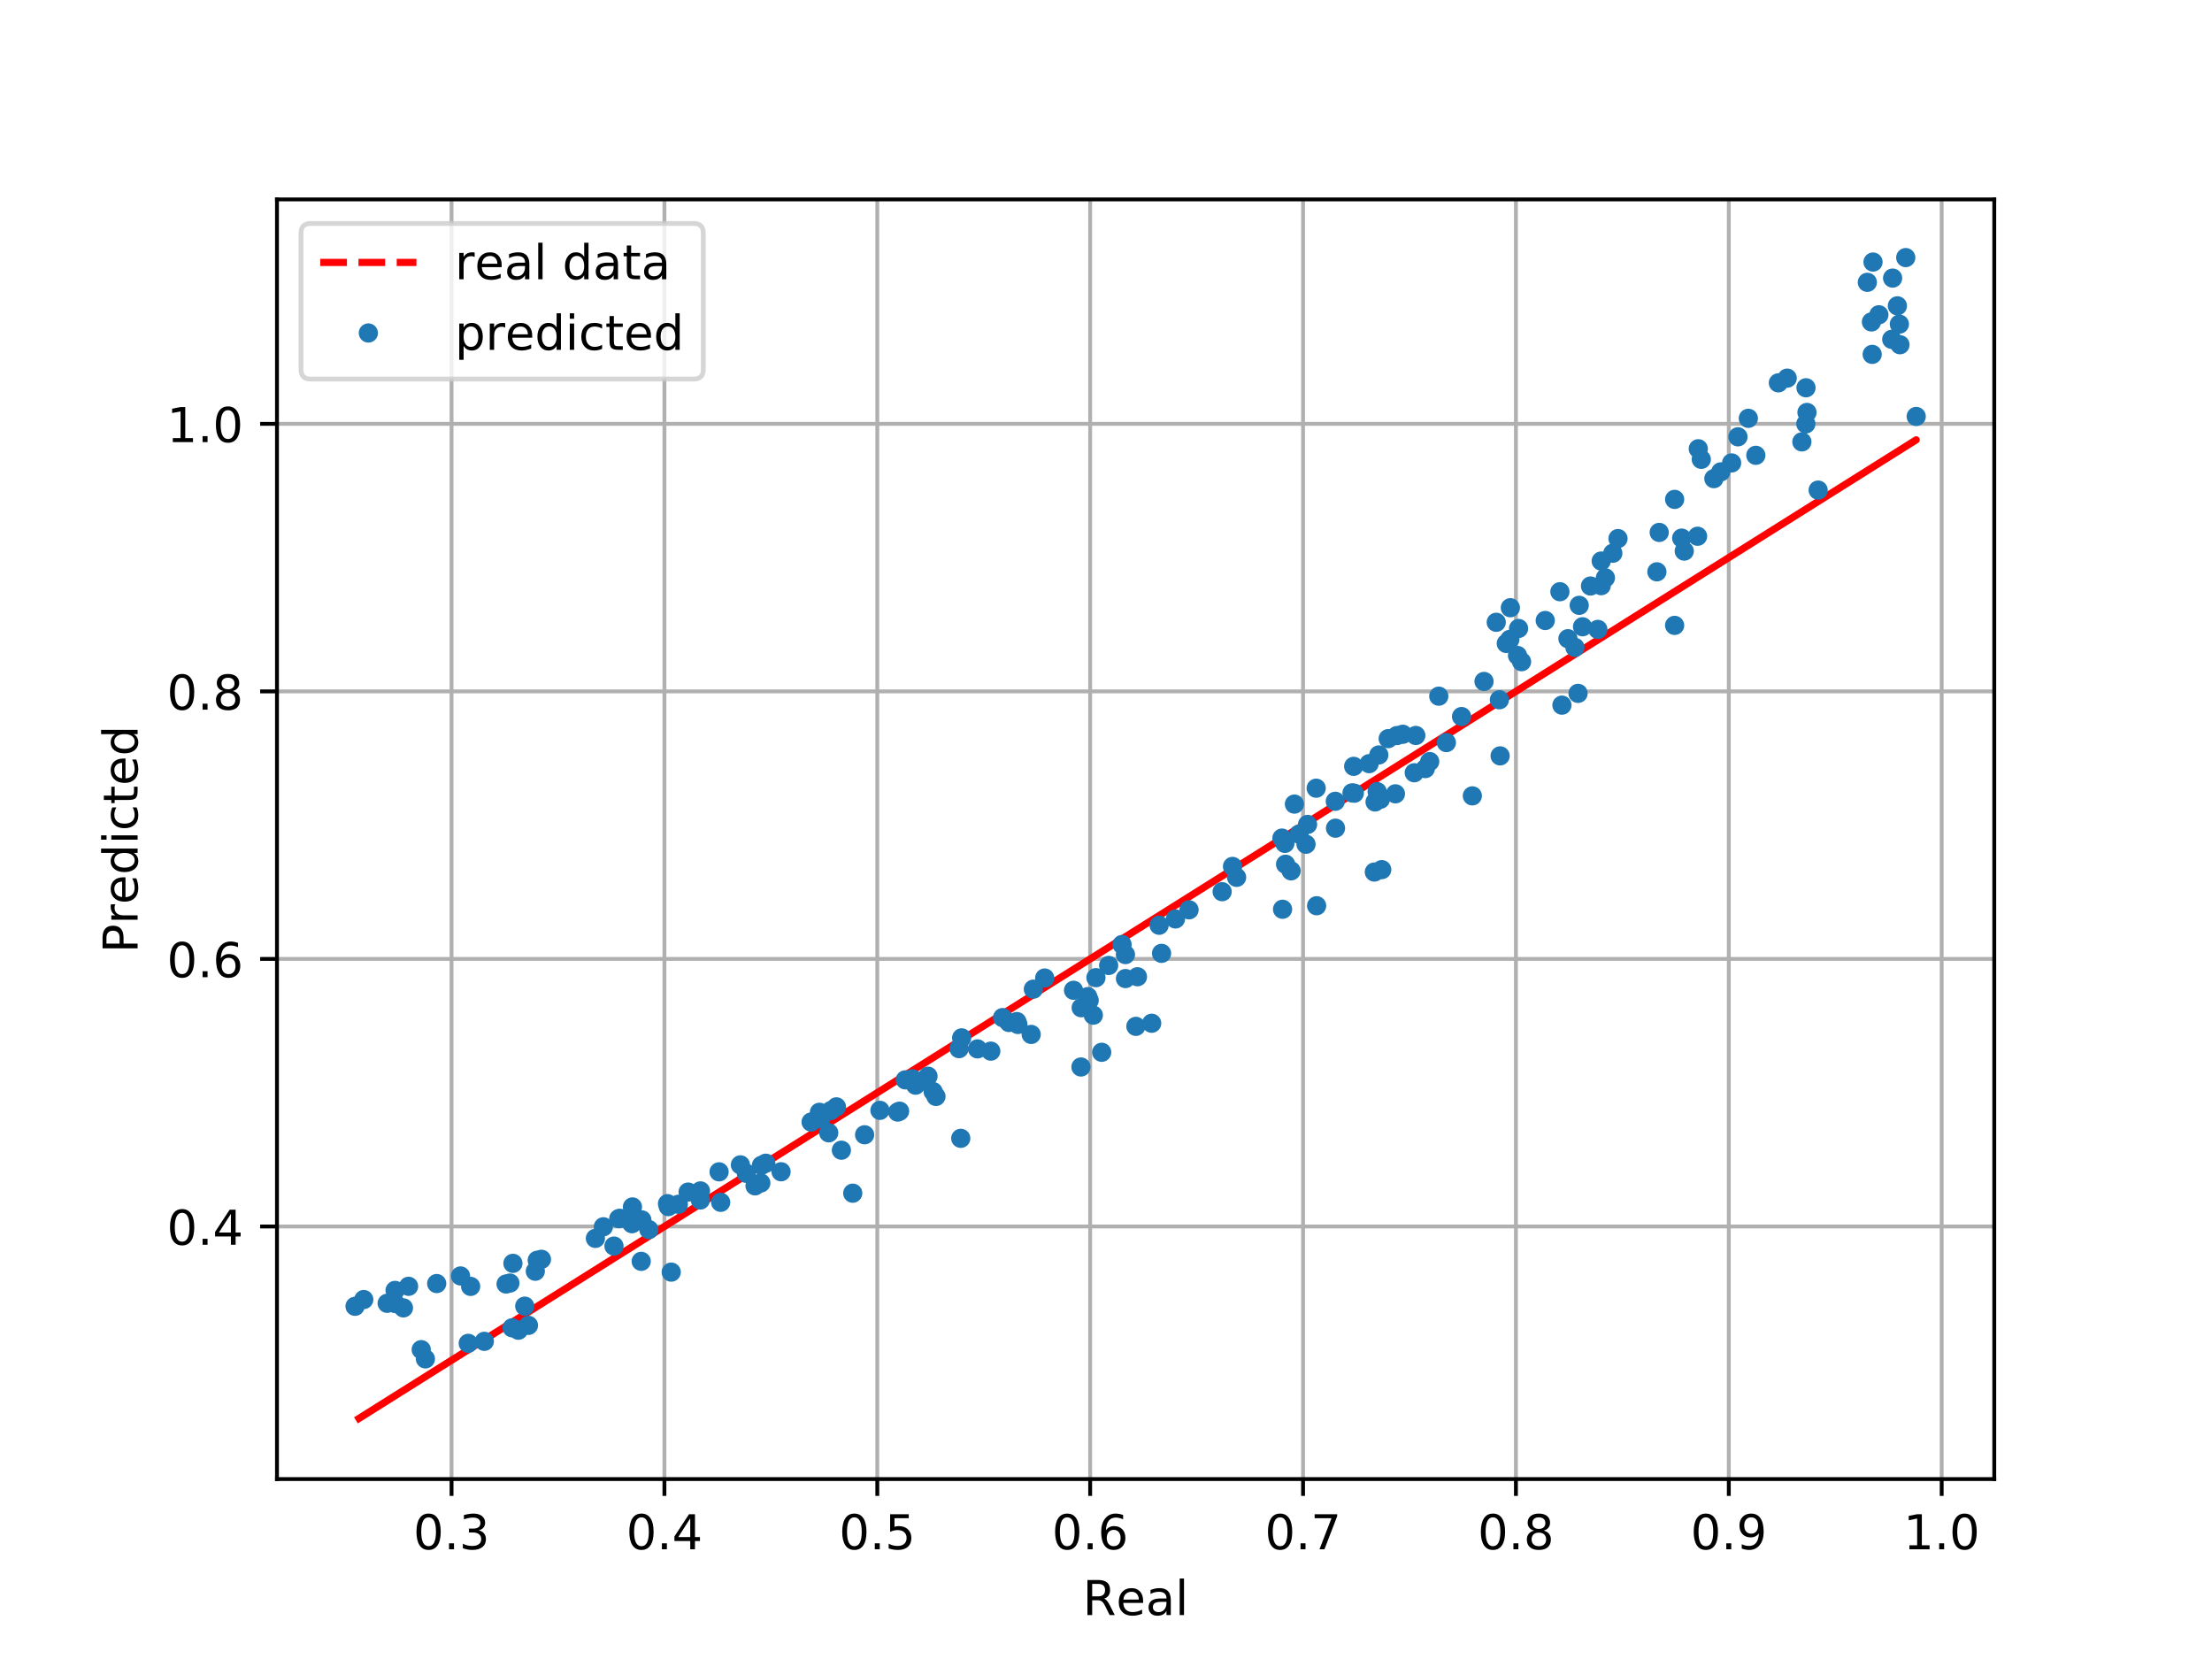 <?xml version="1.0" encoding="utf-8" standalone="no"?>
<!DOCTYPE svg PUBLIC "-//W3C//DTD SVG 1.1//EN"
  "http://www.w3.org/Graphics/SVG/1.1/DTD/svg11.dtd">
<!-- Created with matplotlib (http://matplotlib.org/) -->
<svg height="345pt" version="1.1" viewBox="0 0 460 345" width="460pt" xmlns="http://www.w3.org/2000/svg" xmlns:xlink="http://www.w3.org/1999/xlink">
 <defs>
  <style type="text/css">
*{stroke-linecap:butt;stroke-linejoin:round;}
  </style>
 </defs>
 <g id="figure_1">
  <g id="patch_1">
   <path d="M 0 345.6 
L 460.8 345.6 
L 460.8 0 
L 0 0 
z
" style="fill:#ffffff;"/>
  </g>
  <g id="axes_1">
   <g id="patch_2">
    <path d="M 57.6 307.584 
L 414.72 307.584 
L 414.72 41.472 
L 57.6 41.472 
z
" style="fill:#ffffff;"/>
   </g>
   <g id="matplotlib.axis_1">
    <g id="xtick_1">
     <g id="line2d_1">
      <path clip-path="url(#p4bfbcaae7c)" d="M 93.903 307.584 
L 93.903 41.472 
" style="fill:none;stroke:#b0b0b0;stroke-linecap:square;stroke-width:0.8;"/>
     </g>
     <g id="line2d_2">
      <defs>
       <path d="M 0 0 
L 0 3.5 
" id="m10db5bdd2f" style="stroke:#000000;stroke-width:0.8;"/>
      </defs>
      <g>
       <use style="stroke:#000000;stroke-width:0.8;" x="93.903" xlink:href="#m10db5bdd2f" y="307.584"/>
      </g>
     </g>
     <g id="text_1">
      <!-- 0.3 -->
      <defs>
       <path d="M 31.781 66.406 
Q 24.172 66.406 20.328 58.906 
Q 16.5 51.422 16.5 36.375 
Q 16.5 21.391 20.328 13.891 
Q 24.172 6.391 31.781 6.391 
Q 39.453 6.391 43.281 13.891 
Q 47.125 21.391 47.125 36.375 
Q 47.125 51.422 43.281 58.906 
Q 39.453 66.406 31.781 66.406 
z
M 31.781 74.219 
Q 44.047 74.219 50.516 64.516 
Q 56.984 54.828 56.984 36.375 
Q 56.984 17.969 50.516 8.266 
Q 44.047 -1.422 31.781 -1.422 
Q 19.531 -1.422 13.062 8.266 
Q 6.594 17.969 6.594 36.375 
Q 6.594 54.828 13.062 64.516 
Q 19.531 74.219 31.781 74.219 
z
" id="DejaVuSans-30"/>
       <path d="M 10.688 12.406 
L 21 12.406 
L 21 0 
L 10.688 0 
z
" id="DejaVuSans-2e"/>
       <path d="M 40.578 39.312 
Q 47.656 37.797 51.625 33 
Q 55.609 28.219 55.609 21.188 
Q 55.609 10.406 48.188 4.484 
Q 40.766 -1.422 27.094 -1.422 
Q 22.516 -1.422 17.656 -0.516 
Q 12.797 0.391 7.625 2.203 
L 7.625 11.719 
Q 11.719 9.328 16.594 8.109 
Q 21.484 6.891 26.812 6.891 
Q 36.078 6.891 40.938 10.547 
Q 45.797 14.203 45.797 21.188 
Q 45.797 27.641 41.281 31.266 
Q 36.766 34.906 28.719 34.906 
L 20.219 34.906 
L 20.219 43.016 
L 29.109 43.016 
Q 36.375 43.016 40.234 45.922 
Q 44.094 48.828 44.094 54.297 
Q 44.094 59.906 40.109 62.906 
Q 36.141 65.922 28.719 65.922 
Q 24.656 65.922 20.016 65.031 
Q 15.375 64.156 9.812 62.312 
L 9.812 71.094 
Q 15.438 72.656 20.344 73.438 
Q 25.25 74.219 29.594 74.219 
Q 40.828 74.219 47.359 69.109 
Q 53.906 64.016 53.906 55.328 
Q 53.906 49.266 50.438 45.094 
Q 46.969 40.922 40.578 39.312 
z
" id="DejaVuSans-33"/>
      </defs>
      <g transform="translate(85.951 322.182)scale(0.1 -0.1)">
       <use xlink:href="#DejaVuSans-30"/>
       <use x="63.623" xlink:href="#DejaVuSans-2e"/>
       <use x="95.41" xlink:href="#DejaVuSans-33"/>
      </g>
     </g>
    </g>
    <g id="xtick_2">
     <g id="line2d_3">
      <path clip-path="url(#p4bfbcaae7c)" d="M 138.172 307.584 
L 138.172 41.472 
" style="fill:none;stroke:#b0b0b0;stroke-linecap:square;stroke-width:0.8;"/>
     </g>
     <g id="line2d_4">
      <g>
       <use style="stroke:#000000;stroke-width:0.8;" x="138.172" xlink:href="#m10db5bdd2f" y="307.584"/>
      </g>
     </g>
     <g id="text_2">
      <!-- 0.4 -->
      <defs>
       <path d="M 37.797 64.312 
L 12.891 25.391 
L 37.797 25.391 
z
M 35.203 72.906 
L 47.609 72.906 
L 47.609 25.391 
L 58.016 25.391 
L 58.016 17.188 
L 47.609 17.188 
L 47.609 0 
L 37.797 0 
L 37.797 17.188 
L 4.891 17.188 
L 4.891 26.703 
z
" id="DejaVuSans-34"/>
      </defs>
      <g transform="translate(130.22 322.182)scale(0.1 -0.1)">
       <use xlink:href="#DejaVuSans-30"/>
       <use x="63.623" xlink:href="#DejaVuSans-2e"/>
       <use x="95.41" xlink:href="#DejaVuSans-34"/>
      </g>
     </g>
    </g>
    <g id="xtick_3">
     <g id="line2d_5">
      <path clip-path="url(#p4bfbcaae7c)" d="M 182.441 307.584 
L 182.441 41.472 
" style="fill:none;stroke:#b0b0b0;stroke-linecap:square;stroke-width:0.8;"/>
     </g>
     <g id="line2d_6">
      <g>
       <use style="stroke:#000000;stroke-width:0.8;" x="182.441" xlink:href="#m10db5bdd2f" y="307.584"/>
      </g>
     </g>
     <g id="text_3">
      <!-- 0.5 -->
      <defs>
       <path d="M 10.797 72.906 
L 49.516 72.906 
L 49.516 64.594 
L 19.828 64.594 
L 19.828 46.734 
Q 21.969 47.469 24.109 47.828 
Q 26.266 48.188 28.422 48.188 
Q 40.625 48.188 47.75 41.5 
Q 54.891 34.812 54.891 23.391 
Q 54.891 11.625 47.562 5.094 
Q 40.234 -1.422 26.906 -1.422 
Q 22.312 -1.422 17.547 -0.641 
Q 12.797 0.141 7.719 1.703 
L 7.719 11.625 
Q 12.109 9.234 16.797 8.062 
Q 21.484 6.891 26.703 6.891 
Q 35.156 6.891 40.078 11.328 
Q 45.016 15.766 45.016 23.391 
Q 45.016 31 40.078 35.438 
Q 35.156 39.891 26.703 39.891 
Q 22.75 39.891 18.812 39.016 
Q 14.891 38.141 10.797 36.281 
z
" id="DejaVuSans-35"/>
      </defs>
      <g transform="translate(174.489 322.182)scale(0.1 -0.1)">
       <use xlink:href="#DejaVuSans-30"/>
       <use x="63.623" xlink:href="#DejaVuSans-2e"/>
       <use x="95.41" xlink:href="#DejaVuSans-35"/>
      </g>
     </g>
    </g>
    <g id="xtick_4">
     <g id="line2d_7">
      <path clip-path="url(#p4bfbcaae7c)" d="M 226.709 307.584 
L 226.709 41.472 
" style="fill:none;stroke:#b0b0b0;stroke-linecap:square;stroke-width:0.8;"/>
     </g>
     <g id="line2d_8">
      <g>
       <use style="stroke:#000000;stroke-width:0.8;" x="226.709" xlink:href="#m10db5bdd2f" y="307.584"/>
      </g>
     </g>
     <g id="text_4">
      <!-- 0.6 -->
      <defs>
       <path d="M 33.016 40.375 
Q 26.375 40.375 22.484 35.828 
Q 18.609 31.297 18.609 23.391 
Q 18.609 15.531 22.484 10.953 
Q 26.375 6.391 33.016 6.391 
Q 39.656 6.391 43.531 10.953 
Q 47.406 15.531 47.406 23.391 
Q 47.406 31.297 43.531 35.828 
Q 39.656 40.375 33.016 40.375 
z
M 52.594 71.297 
L 52.594 62.312 
Q 48.875 64.062 45.094 64.984 
Q 41.312 65.922 37.594 65.922 
Q 27.828 65.922 22.672 59.328 
Q 17.531 52.734 16.797 39.406 
Q 19.672 43.656 24.016 45.922 
Q 28.375 48.188 33.594 48.188 
Q 44.578 48.188 50.953 41.516 
Q 57.328 34.859 57.328 23.391 
Q 57.328 12.156 50.688 5.359 
Q 44.047 -1.422 33.016 -1.422 
Q 20.359 -1.422 13.672 8.266 
Q 6.984 17.969 6.984 36.375 
Q 6.984 53.656 15.188 63.938 
Q 23.391 74.219 37.203 74.219 
Q 40.922 74.219 44.703 73.484 
Q 48.484 72.75 52.594 71.297 
z
" id="DejaVuSans-36"/>
      </defs>
      <g transform="translate(218.758 322.182)scale(0.1 -0.1)">
       <use xlink:href="#DejaVuSans-30"/>
       <use x="63.623" xlink:href="#DejaVuSans-2e"/>
       <use x="95.41" xlink:href="#DejaVuSans-36"/>
      </g>
     </g>
    </g>
    <g id="xtick_5">
     <g id="line2d_9">
      <path clip-path="url(#p4bfbcaae7c)" d="M 270.978 307.584 
L 270.978 41.472 
" style="fill:none;stroke:#b0b0b0;stroke-linecap:square;stroke-width:0.8;"/>
     </g>
     <g id="line2d_10">
      <g>
       <use style="stroke:#000000;stroke-width:0.8;" x="270.978" xlink:href="#m10db5bdd2f" y="307.584"/>
      </g>
     </g>
     <g id="text_5">
      <!-- 0.7 -->
      <defs>
       <path d="M 8.203 72.906 
L 55.078 72.906 
L 55.078 68.703 
L 28.609 0 
L 18.312 0 
L 43.219 64.594 
L 8.203 64.594 
z
" id="DejaVuSans-37"/>
      </defs>
      <g transform="translate(263.027 322.182)scale(0.1 -0.1)">
       <use xlink:href="#DejaVuSans-30"/>
       <use x="63.623" xlink:href="#DejaVuSans-2e"/>
       <use x="95.41" xlink:href="#DejaVuSans-37"/>
      </g>
     </g>
    </g>
    <g id="xtick_6">
     <g id="line2d_11">
      <path clip-path="url(#p4bfbcaae7c)" d="M 315.247 307.584 
L 315.247 41.472 
" style="fill:none;stroke:#b0b0b0;stroke-linecap:square;stroke-width:0.8;"/>
     </g>
     <g id="line2d_12">
      <g>
       <use style="stroke:#000000;stroke-width:0.8;" x="315.247" xlink:href="#m10db5bdd2f" y="307.584"/>
      </g>
     </g>
     <g id="text_6">
      <!-- 0.8 -->
      <defs>
       <path d="M 31.781 34.625 
Q 24.75 34.625 20.719 30.859 
Q 16.703 27.094 16.703 20.516 
Q 16.703 13.922 20.719 10.156 
Q 24.75 6.391 31.781 6.391 
Q 38.812 6.391 42.859 10.172 
Q 46.922 13.969 46.922 20.516 
Q 46.922 27.094 42.891 30.859 
Q 38.875 34.625 31.781 34.625 
z
M 21.922 38.812 
Q 15.578 40.375 12.031 44.719 
Q 8.5 49.078 8.5 55.328 
Q 8.5 64.062 14.719 69.141 
Q 20.953 74.219 31.781 74.219 
Q 42.672 74.219 48.875 69.141 
Q 55.078 64.062 55.078 55.328 
Q 55.078 49.078 51.531 44.719 
Q 48 40.375 41.703 38.812 
Q 48.828 37.156 52.797 32.312 
Q 56.781 27.484 56.781 20.516 
Q 56.781 9.906 50.312 4.234 
Q 43.844 -1.422 31.781 -1.422 
Q 19.734 -1.422 13.25 4.234 
Q 6.781 9.906 6.781 20.516 
Q 6.781 27.484 10.781 32.312 
Q 14.797 37.156 21.922 38.812 
z
M 18.312 54.391 
Q 18.312 48.734 21.844 45.562 
Q 25.391 42.391 31.781 42.391 
Q 38.141 42.391 41.719 45.562 
Q 45.312 48.734 45.312 54.391 
Q 45.312 60.062 41.719 63.234 
Q 38.141 66.406 31.781 66.406 
Q 25.391 66.406 21.844 63.234 
Q 18.312 60.062 18.312 54.391 
z
" id="DejaVuSans-38"/>
      </defs>
      <g transform="translate(307.296 322.182)scale(0.1 -0.1)">
       <use xlink:href="#DejaVuSans-30"/>
       <use x="63.623" xlink:href="#DejaVuSans-2e"/>
       <use x="95.41" xlink:href="#DejaVuSans-38"/>
      </g>
     </g>
    </g>
    <g id="xtick_7">
     <g id="line2d_13">
      <path clip-path="url(#p4bfbcaae7c)" d="M 359.516 307.584 
L 359.516 41.472 
" style="fill:none;stroke:#b0b0b0;stroke-linecap:square;stroke-width:0.8;"/>
     </g>
     <g id="line2d_14">
      <g>
       <use style="stroke:#000000;stroke-width:0.8;" x="359.516" xlink:href="#m10db5bdd2f" y="307.584"/>
      </g>
     </g>
     <g id="text_7">
      <!-- 0.9 -->
      <defs>
       <path d="M 10.984 1.516 
L 10.984 10.5 
Q 14.703 8.734 18.5 7.812 
Q 22.312 6.891 25.984 6.891 
Q 35.75 6.891 40.891 13.453 
Q 46.047 20.016 46.781 33.406 
Q 43.953 29.203 39.594 26.953 
Q 35.25 24.703 29.984 24.703 
Q 19.047 24.703 12.672 31.312 
Q 6.297 37.938 6.297 49.422 
Q 6.297 60.641 12.938 67.422 
Q 19.578 74.219 30.609 74.219 
Q 43.266 74.219 49.922 64.516 
Q 56.594 54.828 56.594 36.375 
Q 56.594 19.141 48.406 8.859 
Q 40.234 -1.422 26.422 -1.422 
Q 22.703 -1.422 18.891 -0.688 
Q 15.094 0.047 10.984 1.516 
z
M 30.609 32.422 
Q 37.25 32.422 41.125 36.953 
Q 45.016 41.5 45.016 49.422 
Q 45.016 57.281 41.125 61.844 
Q 37.25 66.406 30.609 66.406 
Q 23.969 66.406 20.094 61.844 
Q 16.219 57.281 16.219 49.422 
Q 16.219 41.5 20.094 36.953 
Q 23.969 32.422 30.609 32.422 
z
" id="DejaVuSans-39"/>
      </defs>
      <g transform="translate(351.564 322.182)scale(0.1 -0.1)">
       <use xlink:href="#DejaVuSans-30"/>
       <use x="63.623" xlink:href="#DejaVuSans-2e"/>
       <use x="95.41" xlink:href="#DejaVuSans-39"/>
      </g>
     </g>
    </g>
    <g id="xtick_8">
     <g id="line2d_15">
      <path clip-path="url(#p4bfbcaae7c)" d="M 403.785 307.584 
L 403.785 41.472 
" style="fill:none;stroke:#b0b0b0;stroke-linecap:square;stroke-width:0.8;"/>
     </g>
     <g id="line2d_16">
      <g>
       <use style="stroke:#000000;stroke-width:0.8;" x="403.785" xlink:href="#m10db5bdd2f" y="307.584"/>
      </g>
     </g>
     <g id="text_8">
      <!-- 1.0 -->
      <defs>
       <path d="M 12.406 8.297 
L 28.516 8.297 
L 28.516 63.922 
L 10.984 60.406 
L 10.984 69.391 
L 28.422 72.906 
L 38.281 72.906 
L 38.281 8.297 
L 54.391 8.297 
L 54.391 0 
L 12.406 0 
z
" id="DejaVuSans-31"/>
      </defs>
      <g transform="translate(395.833 322.182)scale(0.1 -0.1)">
       <use xlink:href="#DejaVuSans-31"/>
       <use x="63.623" xlink:href="#DejaVuSans-2e"/>
       <use x="95.41" xlink:href="#DejaVuSans-30"/>
      </g>
     </g>
    </g>
    <g id="text_9">
     <!-- Real -->
     <defs>
      <path d="M 44.391 34.188 
Q 47.562 33.109 50.562 29.594 
Q 53.562 26.078 56.594 19.922 
L 66.609 0 
L 56 0 
L 46.688 18.703 
Q 43.062 26.031 39.672 28.422 
Q 36.281 30.812 30.422 30.812 
L 19.672 30.812 
L 19.672 0 
L 9.812 0 
L 9.812 72.906 
L 32.078 72.906 
Q 44.578 72.906 50.734 67.672 
Q 56.891 62.453 56.891 51.906 
Q 56.891 45.016 53.688 40.469 
Q 50.484 35.938 44.391 34.188 
z
M 19.672 64.797 
L 19.672 38.922 
L 32.078 38.922 
Q 39.203 38.922 42.844 42.219 
Q 46.484 45.516 46.484 51.906 
Q 46.484 58.297 42.844 61.547 
Q 39.203 64.797 32.078 64.797 
z
" id="DejaVuSans-52"/>
      <path d="M 56.203 29.594 
L 56.203 25.203 
L 14.891 25.203 
Q 15.484 15.922 20.484 11.062 
Q 25.484 6.203 34.422 6.203 
Q 39.594 6.203 44.453 7.469 
Q 49.312 8.734 54.109 11.281 
L 54.109 2.781 
Q 49.266 0.734 44.188 -0.344 
Q 39.109 -1.422 33.891 -1.422 
Q 20.797 -1.422 13.156 6.188 
Q 5.516 13.812 5.516 26.812 
Q 5.516 40.234 12.766 48.109 
Q 20.016 56 32.328 56 
Q 43.359 56 49.781 48.891 
Q 56.203 41.797 56.203 29.594 
z
M 47.219 32.234 
Q 47.125 39.594 43.094 43.984 
Q 39.062 48.391 32.422 48.391 
Q 24.906 48.391 20.391 44.141 
Q 15.875 39.891 15.188 32.172 
z
" id="DejaVuSans-65"/>
      <path d="M 34.281 27.484 
Q 23.391 27.484 19.188 25 
Q 14.984 22.516 14.984 16.5 
Q 14.984 11.719 18.141 8.906 
Q 21.297 6.109 26.703 6.109 
Q 34.188 6.109 38.703 11.406 
Q 43.219 16.703 43.219 25.484 
L 43.219 27.484 
z
M 52.203 31.203 
L 52.203 0 
L 43.219 0 
L 43.219 8.297 
Q 40.141 3.328 35.547 0.953 
Q 30.953 -1.422 24.312 -1.422 
Q 15.922 -1.422 10.953 3.297 
Q 6 8.016 6 15.922 
Q 6 25.141 12.172 29.828 
Q 18.359 34.516 30.609 34.516 
L 43.219 34.516 
L 43.219 35.406 
Q 43.219 41.609 39.141 45 
Q 35.062 48.391 27.688 48.391 
Q 23 48.391 18.547 47.266 
Q 14.109 46.141 10.016 43.891 
L 10.016 52.203 
Q 14.938 54.109 19.578 55.047 
Q 24.219 56 28.609 56 
Q 40.484 56 46.344 49.844 
Q 52.203 43.703 52.203 31.203 
z
" id="DejaVuSans-61"/>
      <path d="M 9.422 75.984 
L 18.406 75.984 
L 18.406 0 
L 9.422 0 
z
" id="DejaVuSans-6c"/>
     </defs>
     <g transform="translate(225.159 335.861)scale(0.1 -0.1)">
      <use xlink:href="#DejaVuSans-52"/>
      <use x="69.42" xlink:href="#DejaVuSans-65"/>
      <use x="130.943" xlink:href="#DejaVuSans-61"/>
      <use x="192.223" xlink:href="#DejaVuSans-6c"/>
     </g>
    </g>
   </g>
   <g id="matplotlib.axis_2">
    <g id="ytick_1">
     <g id="line2d_17">
      <path clip-path="url(#p4bfbcaae7c)" d="M 57.6 255.056 
L 414.72 255.056 
" style="fill:none;stroke:#b0b0b0;stroke-linecap:square;stroke-width:0.8;"/>
     </g>
     <g id="line2d_18">
      <defs>
       <path d="M 0 0 
L -3.5 0 
" id="m9c9aa1578e" style="stroke:#000000;stroke-width:0.8;"/>
      </defs>
      <g>
       <use style="stroke:#000000;stroke-width:0.8;" x="57.6" xlink:href="#m9c9aa1578e" y="255.056"/>
      </g>
     </g>
     <g id="text_10">
      <!-- 0.4 -->
      <g transform="translate(34.697 258.855)scale(0.1 -0.1)">
       <use xlink:href="#DejaVuSans-30"/>
       <use x="63.623" xlink:href="#DejaVuSans-2e"/>
       <use x="95.41" xlink:href="#DejaVuSans-34"/>
      </g>
     </g>
    </g>
    <g id="ytick_2">
     <g id="line2d_19">
      <path clip-path="url(#p4bfbcaae7c)" d="M 57.6 199.417 
L 414.72 199.417 
" style="fill:none;stroke:#b0b0b0;stroke-linecap:square;stroke-width:0.8;"/>
     </g>
     <g id="line2d_20">
      <g>
       <use style="stroke:#000000;stroke-width:0.8;" x="57.6" xlink:href="#m9c9aa1578e" y="199.417"/>
      </g>
     </g>
     <g id="text_11">
      <!-- 0.6 -->
      <g transform="translate(34.697 203.216)scale(0.1 -0.1)">
       <use xlink:href="#DejaVuSans-30"/>
       <use x="63.623" xlink:href="#DejaVuSans-2e"/>
       <use x="95.41" xlink:href="#DejaVuSans-36"/>
      </g>
     </g>
    </g>
    <g id="ytick_3">
     <g id="line2d_21">
      <path clip-path="url(#p4bfbcaae7c)" d="M 57.6 143.778 
L 414.72 143.778 
" style="fill:none;stroke:#b0b0b0;stroke-linecap:square;stroke-width:0.8;"/>
     </g>
     <g id="line2d_22">
      <g>
       <use style="stroke:#000000;stroke-width:0.8;" x="57.6" xlink:href="#m9c9aa1578e" y="143.778"/>
      </g>
     </g>
     <g id="text_12">
      <!-- 0.8 -->
      <g transform="translate(34.697 147.577)scale(0.1 -0.1)">
       <use xlink:href="#DejaVuSans-30"/>
       <use x="63.623" xlink:href="#DejaVuSans-2e"/>
       <use x="95.41" xlink:href="#DejaVuSans-38"/>
      </g>
     </g>
    </g>
    <g id="ytick_4">
     <g id="line2d_23">
      <path clip-path="url(#p4bfbcaae7c)" d="M 57.6 88.139 
L 414.72 88.139 
" style="fill:none;stroke:#b0b0b0;stroke-linecap:square;stroke-width:0.8;"/>
     </g>
     <g id="line2d_24">
      <g>
       <use style="stroke:#000000;stroke-width:0.8;" x="57.6" xlink:href="#m9c9aa1578e" y="88.139"/>
      </g>
     </g>
     <g id="text_13">
      <!-- 1.0 -->
      <g transform="translate(34.697 91.938)scale(0.1 -0.1)">
       <use xlink:href="#DejaVuSans-31"/>
       <use x="63.623" xlink:href="#DejaVuSans-2e"/>
       <use x="95.41" xlink:href="#DejaVuSans-30"/>
      </g>
     </g>
    </g>
    <g id="text_14">
     <!-- Predicted -->
     <defs>
      <path d="M 19.672 64.797 
L 19.672 37.406 
L 32.078 37.406 
Q 38.969 37.406 42.719 40.969 
Q 46.484 44.531 46.484 51.125 
Q 46.484 57.672 42.719 61.234 
Q 38.969 64.797 32.078 64.797 
z
M 9.812 72.906 
L 32.078 72.906 
Q 44.344 72.906 50.609 67.359 
Q 56.891 61.812 56.891 51.125 
Q 56.891 40.328 50.609 34.812 
Q 44.344 29.297 32.078 29.297 
L 19.672 29.297 
L 19.672 0 
L 9.812 0 
z
" id="DejaVuSans-50"/>
      <path d="M 41.109 46.297 
Q 39.594 47.172 37.812 47.578 
Q 36.031 48 33.891 48 
Q 26.266 48 22.188 43.047 
Q 18.109 38.094 18.109 28.812 
L 18.109 0 
L 9.078 0 
L 9.078 54.688 
L 18.109 54.688 
L 18.109 46.188 
Q 20.953 51.172 25.484 53.578 
Q 30.031 56 36.531 56 
Q 37.453 56 38.578 55.875 
Q 39.703 55.766 41.062 55.516 
z
" id="DejaVuSans-72"/>
      <path d="M 45.406 46.391 
L 45.406 75.984 
L 54.391 75.984 
L 54.391 0 
L 45.406 0 
L 45.406 8.203 
Q 42.578 3.328 38.25 0.953 
Q 33.938 -1.422 27.875 -1.422 
Q 17.969 -1.422 11.734 6.484 
Q 5.516 14.406 5.516 27.297 
Q 5.516 40.188 11.734 48.094 
Q 17.969 56 27.875 56 
Q 33.938 56 38.25 53.625 
Q 42.578 51.266 45.406 46.391 
z
M 14.797 27.297 
Q 14.797 17.391 18.875 11.75 
Q 22.953 6.109 30.078 6.109 
Q 37.203 6.109 41.297 11.75 
Q 45.406 17.391 45.406 27.297 
Q 45.406 37.203 41.297 42.844 
Q 37.203 48.484 30.078 48.484 
Q 22.953 48.484 18.875 42.844 
Q 14.797 37.203 14.797 27.297 
z
" id="DejaVuSans-64"/>
      <path d="M 9.422 54.688 
L 18.406 54.688 
L 18.406 0 
L 9.422 0 
z
M 9.422 75.984 
L 18.406 75.984 
L 18.406 64.594 
L 9.422 64.594 
z
" id="DejaVuSans-69"/>
      <path d="M 48.781 52.594 
L 48.781 44.188 
Q 44.969 46.297 41.141 47.344 
Q 37.312 48.391 33.406 48.391 
Q 24.656 48.391 19.812 42.844 
Q 14.984 37.312 14.984 27.297 
Q 14.984 17.281 19.812 11.734 
Q 24.656 6.203 33.406 6.203 
Q 37.312 6.203 41.141 7.25 
Q 44.969 8.297 48.781 10.406 
L 48.781 2.094 
Q 45.016 0.344 40.984 -0.531 
Q 36.969 -1.422 32.422 -1.422 
Q 20.062 -1.422 12.781 6.344 
Q 5.516 14.109 5.516 27.297 
Q 5.516 40.672 12.859 48.328 
Q 20.219 56 33.016 56 
Q 37.156 56 41.109 55.141 
Q 45.062 54.297 48.781 52.594 
z
" id="DejaVuSans-63"/>
      <path d="M 18.312 70.219 
L 18.312 54.688 
L 36.812 54.688 
L 36.812 47.703 
L 18.312 47.703 
L 18.312 18.016 
Q 18.312 11.328 20.141 9.422 
Q 21.969 7.516 27.594 7.516 
L 36.812 7.516 
L 36.812 0 
L 27.594 0 
Q 17.188 0 13.234 3.875 
Q 9.281 7.766 9.281 18.016 
L 9.281 47.703 
L 2.688 47.703 
L 2.688 54.688 
L 9.281 54.688 
L 9.281 70.219 
z
" id="DejaVuSans-74"/>
     </defs>
     <g transform="translate(28.617 198.196)rotate(-90)scale(0.1 -0.1)">
      <use xlink:href="#DejaVuSans-50"/>
      <use x="60.287" xlink:href="#DejaVuSans-72"/>
      <use x="101.369" xlink:href="#DejaVuSans-65"/>
      <use x="162.893" xlink:href="#DejaVuSans-64"/>
      <use x="226.369" xlink:href="#DejaVuSans-69"/>
      <use x="254.152" xlink:href="#DejaVuSans-63"/>
      <use x="309.133" xlink:href="#DejaVuSans-74"/>
      <use x="348.342" xlink:href="#DejaVuSans-65"/>
      <use x="409.865" xlink:href="#DejaVuSans-64"/>
     </g>
    </g>
   </g>
   <g id="line2d_25">
    <path clip-path="url(#p4bfbcaae7c)" d="M 268.495 173.158 
L 111.321 271.93 
L 111.321 271.93 
L 111.321 271.93 
L 395.11 93.59 
L 224.792 200.622 
L 224.792 200.622 
L 100.718 278.593 
L 100.718 278.593 
L 100.718 278.593 
L 313.239 145.039 
L 131.522 259.235 
L 131.522 259.235 
L 83.897 289.163 
L 83.897 289.163 
L 83.897 289.163 
L 396.314 92.833 
L 111.72 271.679 
L 111.72 271.679 
L 75.647 294.348 
L 75.647 294.348 
L 75.647 294.348 
L 394.576 93.926 
L 360.101 115.591 
L 360.101 115.591 
L 73.833 295.488 
L 344.561 125.356 
L 344.561 125.356 
L 375.57 105.87 
L 375.57 105.87 
L 375.57 105.87 
L 90.814 284.817 
L 145.666 250.347 
L 145.666 250.347 
L 390.726 96.345 
L 365.136 112.427 
L 365.136 112.427 
L 82.157 290.257 
L 316.419 143.041 
L 316.419 143.041 
L 378.096 104.282 
L 332.981 132.634 
L 332.981 132.634 
L 133.345 258.089 
L 326.064 136.98 
L 326.064 136.98 
L 353.024 120.038 
L 353.024 120.038 
L 353.024 120.038 
L 254.152 182.171 
L 254.152 182.171 
L 254.152 182.171 
L 398.487 91.468 
L 369.822 109.482 
L 369.822 109.482 
L 82.209 290.224 
L 271.594 171.21 
L 271.594 171.21 
L 375.772 105.742 
L 349.718 122.116 
L 349.718 122.116 
L 267.347 173.879 
L 267.347 173.879 
" style="fill:none;stroke:#ff0000;stroke-dasharray:5.55,2.4;stroke-dashoffset:0;stroke-width:1.5;"/>
   </g>
   <g id="line2d_26">
    <defs>
     <path d="M 0 1.5 
C 0.398 1.5 0.779 1.342 1.061 1.061 
C 1.342 0.779 1.5 0.398 1.5 0 
C 1.5 -0.398 1.342 -0.779 1.061 -1.061 
C 0.779 -1.342 0.398 -1.5 0 -1.5 
C -0.398 -1.5 -0.779 -1.342 -1.061 -1.061 
C -1.342 -0.779 -1.5 -0.398 -1.5 0 
C -1.5 0.398 -1.342 0.779 -1.061 1.061 
C -0.779 1.342 -0.398 1.5 0 1.5 
z
" id="m235b19c839" style="stroke:#1f77b4;"/>
    </defs>
    <g clip-path="url(#p4bfbcaae7c)">
     <use style="fill:#1f77b4;stroke:#1f77b4;" x="268.495" xlink:href="#m235b19c839" y="181.099"/>
     <use style="fill:#1f77b4;stroke:#1f77b4;" x="241.048" xlink:href="#m235b19c839" y="192.41"/>
     <use style="fill:#1f77b4;stroke:#1f77b4;" x="111.321" xlink:href="#m235b19c839" y="264.363"/>
     <use style="fill:#1f77b4;stroke:#1f77b4;" x="281.639" xlink:href="#m235b19c839" y="164.949"/>
     <use style="fill:#1f77b4;stroke:#1f77b4;" x="395.11" xlink:href="#m235b19c839" y="71.688"/>
     <use style="fill:#1f77b4;stroke:#1f77b4;" x="291.717" xlink:href="#m235b19c839" y="152.697"/>
     <use style="fill:#1f77b4;stroke:#1f77b4;" x="149.871" xlink:href="#m235b19c839" y="250.033"/>
     <use style="fill:#1f77b4;stroke:#1f77b4;" x="123.816" xlink:href="#m235b19c839" y="257.53"/>
     <use style="fill:#1f77b4;stroke:#1f77b4;" x="170.721" xlink:href="#m235b19c839" y="232.607"/>
     <use style="fill:#1f77b4;stroke:#1f77b4;" x="336.473" xlink:href="#m235b19c839" y="112"/>
     <use style="fill:#1f77b4;stroke:#1f77b4;" x="155.223" xlink:href="#m235b19c839" y="244.008"/>
     <use style="fill:#1f77b4;stroke:#1f77b4;" x="286.391" xlink:href="#m235b19c839" y="164.623"/>
     <use style="fill:#1f77b4;stroke:#1f77b4;" x="194.641" xlink:href="#m235b19c839" y="228.012"/>
     <use style="fill:#1f77b4;stroke:#1f77b4;" x="388.325" xlink:href="#m235b19c839" y="58.712"/>
     <use style="fill:#1f77b4;stroke:#1f77b4;" x="226.502" xlink:href="#m235b19c839" y="208.031"/>
     <use style="fill:#1f77b4;stroke:#1f77b4;" x="224.792" xlink:href="#m235b19c839" y="221.887"/>
     <use style="fill:#1f77b4;stroke:#1f77b4;" x="100.718" xlink:href="#m235b19c839" y="278.939"/>
     <use style="fill:#1f77b4;stroke:#1f77b4;" x="313.239" xlink:href="#m235b19c839" y="133.806"/>
     <use style="fill:#1f77b4;stroke:#1f77b4;" x="128.92" xlink:href="#m235b19c839" y="253.359"/>
     <use style="fill:#1f77b4;stroke:#1f77b4;" x="290.493" xlink:href="#m235b19c839" y="152.968"/>
     <use style="fill:#1f77b4;stroke:#1f77b4;" x="106.667" xlink:href="#m235b19c839" y="262.722"/>
     <use style="fill:#1f77b4;stroke:#1f77b4;" x="311.962" xlink:href="#m235b19c839" y="157.19"/>
     <use style="fill:#1f77b4;stroke:#1f77b4;" x="208.493" xlink:href="#m235b19c839" y="211.613"/>
     <use style="fill:#1f77b4;stroke:#1f77b4;" x="131.522" xlink:href="#m235b19c839" y="250.989"/>
     <use style="fill:#1f77b4;stroke:#1f77b4;" x="83.897" xlink:href="#m235b19c839" y="271.982"/>
     <use style="fill:#1f77b4;stroke:#1f77b4;" x="172.812" xlink:href="#m235b19c839" y="230.938"/>
     <use style="fill:#1f77b4;stroke:#1f77b4;" x="168.675" xlink:href="#m235b19c839" y="233.335"/>
     <use style="fill:#1f77b4;stroke:#1f77b4;" x="281.163" xlink:href="#m235b19c839" y="164.882"/>
     <use style="fill:#1f77b4;stroke:#1f77b4;" x="172.34" xlink:href="#m235b19c839" y="235.576"/>
     <use style="fill:#1f77b4;stroke:#1f77b4;" x="350.253" xlink:href="#m235b19c839" y="114.604"/>
     <use style="fill:#1f77b4;stroke:#1f77b4;" x="241.553" xlink:href="#m235b19c839" y="198.255"/>
     <use style="fill:#1f77b4;stroke:#1f77b4;" x="256.308" xlink:href="#m235b19c839" y="180.178"/>
     <use style="fill:#1f77b4;stroke:#1f77b4;" x="109.123" xlink:href="#m235b19c839" y="271.624"/>
     <use style="fill:#1f77b4;stroke:#1f77b4;" x="300.783" xlink:href="#m235b19c839" y="154.424"/>
     <use style="fill:#1f77b4;stroke:#1f77b4;" x="332.286" xlink:href="#m235b19c839" y="130.887"/>
     <use style="fill:#1f77b4;stroke:#1f77b4;" x="139.585" xlink:href="#m235b19c839" y="264.547"/>
     <use style="fill:#1f77b4;stroke:#1f77b4;" x="182.99" xlink:href="#m235b19c839" y="230.906"/>
     <use style="fill:#1f77b4;stroke:#1f77b4;" x="353.793" xlink:href="#m235b19c839" y="95.525"/>
     <use style="fill:#1f77b4;stroke:#1f77b4;" x="107.803" xlink:href="#m235b19c839" y="276.63"/>
     <use style="fill:#1f77b4;stroke:#1f77b4;" x="332.982" xlink:href="#m235b19c839" y="116.671"/>
     <use style="fill:#1f77b4;stroke:#1f77b4;" x="294.104" xlink:href="#m235b19c839" y="160.698"/>
     <use style="fill:#1f77b4;stroke:#1f77b4;" x="97.872" xlink:href="#m235b19c839" y="267.513"/>
     <use style="fill:#1f77b4;stroke:#1f77b4;" x="211.465" xlink:href="#m235b19c839" y="212.44"/>
     <use style="fill:#1f77b4;stroke:#1f77b4;" x="236.541" xlink:href="#m235b19c839" y="203.12"/>
     <use style="fill:#1f77b4;stroke:#1f77b4;" x="371.663" xlink:href="#m235b19c839" y="78.636"/>
     <use style="fill:#1f77b4;stroke:#1f77b4;" x="127.681" xlink:href="#m235b19c839" y="259.127"/>
     <use style="fill:#1f77b4;stroke:#1f77b4;" x="128.674" xlink:href="#m235b19c839" y="253.428"/>
     <use style="fill:#1f77b4;stroke:#1f77b4;" x="267.196" xlink:href="#m235b19c839" y="175.388"/>
     <use style="fill:#1f77b4;stroke:#1f77b4;" x="143.1" xlink:href="#m235b19c839" y="247.903"/>
     <use style="fill:#1f77b4;stroke:#1f77b4;" x="244.445" xlink:href="#m235b19c839" y="191.102"/>
     <use style="fill:#1f77b4;stroke:#1f77b4;" x="192.102" xlink:href="#m235b19c839" y="224.683"/>
     <use style="fill:#1f77b4;stroke:#1f77b4;" x="224.842" xlink:href="#m235b19c839" y="209.564"/>
     <use style="fill:#1f77b4;stroke:#1f77b4;" x="393.403" xlink:href="#m235b19c839" y="70.568"/>
     <use style="fill:#1f77b4;stroke:#1f77b4;" x="227.366" xlink:href="#m235b19c839" y="211.113"/>
     <use style="fill:#1f77b4;stroke:#1f77b4;" x="288.684" xlink:href="#m235b19c839" y="153.605"/>
     <use style="fill:#1f77b4;stroke:#1f77b4;" x="153.973" xlink:href="#m235b19c839" y="242.244"/>
     <use style="fill:#1f77b4;stroke:#1f77b4;" x="112.598" xlink:href="#m235b19c839" y="261.879"/>
     <use style="fill:#1f77b4;stroke:#1f77b4;" x="306.183" xlink:href="#m235b19c839" y="165.505"/>
     <use style="fill:#1f77b4;stroke:#1f77b4;" x="97.372" xlink:href="#m235b19c839" y="279.356"/>
     <use style="fill:#1f77b4;stroke:#1f77b4;" x="233.338" xlink:href="#m235b19c839" y="196.417"/>
     <use style="fill:#1f77b4;stroke:#1f77b4;" x="247.273" xlink:href="#m235b19c839" y="189.204"/>
     <use style="fill:#1f77b4;stroke:#1f77b4;" x="375.535" xlink:href="#m235b19c839" y="88.151"/>
     <use style="fill:#1f77b4;stroke:#1f77b4;" x="131.485" xlink:href="#m235b19c839" y="254.432"/>
     <use style="fill:#1f77b4;stroke:#1f77b4;" x="199.986" xlink:href="#m235b19c839" y="215.831"/>
     <use style="fill:#1f77b4;stroke:#1f77b4;" x="394.987" xlink:href="#m235b19c839" y="67.403"/>
     <use style="fill:#1f77b4;stroke:#1f77b4;" x="230.551" xlink:href="#m235b19c839" y="200.771"/>
     <use style="fill:#1f77b4;stroke:#1f77b4;" x="333.854" xlink:href="#m235b19c839" y="120.167"/>
     <use style="fill:#1f77b4;stroke:#1f77b4;" x="286.734" xlink:href="#m235b19c839" y="156.999"/>
     <use style="fill:#1f77b4;stroke:#1f77b4;" x="145.641" xlink:href="#m235b19c839" y="249.546"/>
     <use style="fill:#1f77b4;stroke:#1f77b4;" x="396.314" xlink:href="#m235b19c839" y="53.568"/>
     <use style="fill:#1f77b4;stroke:#1f77b4;" x="294.427" xlink:href="#m235b19c839" y="152.944"/>
     <use style="fill:#1f77b4;stroke:#1f77b4;" x="287.342" xlink:href="#m235b19c839" y="180.846"/>
     <use style="fill:#1f77b4;stroke:#1f77b4;" x="188.26" xlink:href="#m235b19c839" y="224.564"/>
     <use style="fill:#1f77b4;stroke:#1f77b4;" x="296.403" xlink:href="#m235b19c839" y="159.833"/>
     <use style="fill:#1f77b4;stroke:#1f77b4;" x="281.506" xlink:href="#m235b19c839" y="159.365"/>
     <use style="fill:#1f77b4;stroke:#1f77b4;" x="348.252" xlink:href="#m235b19c839" y="103.85"/>
     <use style="fill:#1f77b4;stroke:#1f77b4;" x="321.344" xlink:href="#m235b19c839" y="129.035"/>
     <use style="fill:#1f77b4;stroke:#1f77b4;" x="227.908" xlink:href="#m235b19c839" y="203.311"/>
     <use style="fill:#1f77b4;stroke:#1f77b4;" x="229.105" xlink:href="#m235b19c839" y="218.83"/>
     <use style="fill:#1f77b4;stroke:#1f77b4;" x="223.25" xlink:href="#m235b19c839" y="205.938"/>
     <use style="fill:#1f77b4;stroke:#1f77b4;" x="393.581" xlink:href="#m235b19c839" y="57.831"/>
     <use style="fill:#1f77b4;stroke:#1f77b4;" x="314.09" xlink:href="#m235b19c839" y="126.38"/>
     <use style="fill:#1f77b4;stroke:#1f77b4;" x="345.046" xlink:href="#m235b19c839" y="110.719"/>
     <use style="fill:#1f77b4;stroke:#1f77b4;" x="361.419" xlink:href="#m235b19c839" y="90.84"/>
     <use style="fill:#1f77b4;stroke:#1f77b4;" x="138.985" xlink:href="#m235b19c839" y="250.922"/>
     <use style="fill:#1f77b4;stroke:#1f77b4;" x="271.913" xlink:href="#m235b19c839" y="171.452"/>
     <use style="fill:#1f77b4;stroke:#1f77b4;" x="109.894" xlink:href="#m235b19c839" y="275.615"/>
     <use style="fill:#1f77b4;stroke:#1f77b4;" x="170.406" xlink:href="#m235b19c839" y="231.308"/>
     <use style="fill:#1f77b4;stroke:#1f77b4;" x="257.16" xlink:href="#m235b19c839" y="182.452"/>
     <use style="fill:#1f77b4;stroke:#1f77b4;" x="199.797" xlink:href="#m235b19c839" y="236.722"/>
     <use style="fill:#1f77b4;stroke:#1f77b4;" x="356.412" xlink:href="#m235b19c839" y="99.538"/>
     <use style="fill:#1f77b4;stroke:#1f77b4;" x="266.717" xlink:href="#m235b19c839" y="189.089"/>
     <use style="fill:#1f77b4;stroke:#1f77b4;" x="162.428" xlink:href="#m235b19c839" y="243.675"/>
     <use style="fill:#1f77b4;stroke:#1f77b4;" x="324.812" xlink:href="#m235b19c839" y="146.64"/>
     <use style="fill:#1f77b4;stroke:#1f77b4;" x="88.465" xlink:href="#m235b19c839" y="282.589"/>
     <use style="fill:#1f77b4;stroke:#1f77b4;" x="189.73" xlink:href="#m235b19c839" y="224.34"/>
     <use style="fill:#1f77b4;stroke:#1f77b4;" x="299.203" xlink:href="#m235b19c839" y="144.775"/>
     <use style="fill:#1f77b4;stroke:#1f77b4;" x="315.795" xlink:href="#m235b19c839" y="130.697"/>
     <use style="fill:#1f77b4;stroke:#1f77b4;" x="111.72" xlink:href="#m235b19c839" y="262.08"/>
     <use style="fill:#1f77b4;stroke:#1f77b4;" x="75.647" xlink:href="#m235b19c839" y="270.247"/>
     <use style="fill:#1f77b4;stroke:#1f77b4;" x="374.712" xlink:href="#m235b19c839" y="91.891"/>
     <use style="fill:#1f77b4;stroke:#1f77b4;" x="199.441" xlink:href="#m235b19c839" y="218.074"/>
     <use style="fill:#1f77b4;stroke:#1f77b4;" x="186.682" xlink:href="#m235b19c839" y="231.261"/>
     <use style="fill:#1f77b4;stroke:#1f77b4;" x="133.473" xlink:href="#m235b19c839" y="253.687"/>
     <use style="fill:#1f77b4;stroke:#1f77b4;" x="173.939" xlink:href="#m235b19c839" y="230.178"/>
     <use style="fill:#1f77b4;stroke:#1f77b4;" x="389.506" xlink:href="#m235b19c839" y="54.497"/>
     <use style="fill:#1f77b4;stroke:#1f77b4;" x="284.719" xlink:href="#m235b19c839" y="158.807"/>
     <use style="fill:#1f77b4;stroke:#1f77b4;" x="290.192" xlink:href="#m235b19c839" y="165.082"/>
     <use style="fill:#1f77b4;stroke:#1f77b4;" x="125.47" xlink:href="#m235b19c839" y="255.118"/>
     <use style="fill:#1f77b4;stroke:#1f77b4;" x="394.576" xlink:href="#m235b19c839" y="63.601"/>
     <use style="fill:#1f77b4;stroke:#1f77b4;" x="157.016" xlink:href="#m235b19c839" y="246.607"/>
     <use style="fill:#1f77b4;stroke:#1f77b4;" x="389.335" xlink:href="#m235b19c839" y="73.694"/>
     <use style="fill:#1f77b4;stroke:#1f77b4;" x="329.101" xlink:href="#m235b19c839" y="130.342"/>
     <use style="fill:#1f77b4;stroke:#1f77b4;" x="87.597" xlink:href="#m235b19c839" y="280.668"/>
     <use style="fill:#1f77b4;stroke:#1f77b4;" x="239.501" xlink:href="#m235b19c839" y="212.79"/>
     <use style="fill:#1f77b4;stroke:#1f77b4;" x="360.101" xlink:href="#m235b19c839" y="96.269"/>
     <use style="fill:#1f77b4;stroke:#1f77b4;" x="73.833" xlink:href="#m235b19c839" y="271.653"/>
     <use style="fill:#1f77b4;stroke:#1f77b4;" x="84.966" xlink:href="#m235b19c839" y="267.496"/>
     <use style="fill:#1f77b4;stroke:#1f77b4;" x="285.805" xlink:href="#m235b19c839" y="181.345"/>
     <use style="fill:#1f77b4;stroke:#1f77b4;" x="80.515" xlink:href="#m235b19c839" y="271.03"/>
     <use style="fill:#1f77b4;stroke:#1f77b4;" x="344.561" xlink:href="#m235b19c839" y="118.915"/>
     <use style="fill:#1f77b4;stroke:#1f77b4;" x="375.57" xlink:href="#m235b19c839" y="80.642"/>
     <use style="fill:#1f77b4;stroke:#1f77b4;" x="90.814" xlink:href="#m235b19c839" y="266.924"/>
     <use style="fill:#1f77b4;stroke:#1f77b4;" x="236.218" xlink:href="#m235b19c839" y="213.437"/>
     <use style="fill:#1f77b4;stroke:#1f77b4;" x="190.4" xlink:href="#m235b19c839" y="225.668"/>
     <use style="fill:#1f77b4;stroke:#1f77b4;" x="179.801" xlink:href="#m235b19c839" y="235.984"/>
     <use style="fill:#1f77b4;stroke:#1f77b4;" x="187.074" xlink:href="#m235b19c839" y="231.079"/>
     <use style="fill:#1f77b4;stroke:#1f77b4;" x="234.043" xlink:href="#m235b19c839" y="198.51"/>
     <use style="fill:#1f77b4;stroke:#1f77b4;" x="266.588" xlink:href="#m235b19c839" y="174.286"/>
     <use style="fill:#1f77b4;stroke:#1f77b4;" x="145.666" xlink:href="#m235b19c839" y="247.655"/>
     <use style="fill:#1f77b4;stroke:#1f77b4;" x="389.177" xlink:href="#m235b19c839" y="66.947"/>
     <use style="fill:#1f77b4;stroke:#1f77b4;" x="273.801" xlink:href="#m235b19c839" y="188.356"/>
     <use style="fill:#1f77b4;stroke:#1f77b4;" x="287.057" xlink:href="#m235b19c839" y="166.215"/>
     <use style="fill:#1f77b4;stroke:#1f77b4;" x="211.685" xlink:href="#m235b19c839" y="213.047"/>
     <use style="fill:#1f77b4;stroke:#1f77b4;" x="390.726" xlink:href="#m235b19c839" y="65.461"/>
     <use style="fill:#1f77b4;stroke:#1f77b4;" x="365.136" xlink:href="#m235b19c839" y="94.684"/>
     <use style="fill:#1f77b4;stroke:#1f77b4;" x="82.157" xlink:href="#m235b19c839" y="268.348"/>
     <use style="fill:#1f77b4;stroke:#1f77b4;" x="192.985" xlink:href="#m235b19c839" y="223.807"/>
     <use style="fill:#1f77b4;stroke:#1f77b4;" x="328.408" xlink:href="#m235b19c839" y="125.884"/>
     <use style="fill:#1f77b4;stroke:#1f77b4;" x="106.033" xlink:href="#m235b19c839" y="266.82"/>
     <use style="fill:#1f77b4;stroke:#1f77b4;" x="214.892" xlink:href="#m235b19c839" y="205.703"/>
     <use style="fill:#1f77b4;stroke:#1f77b4;" x="203.277" xlink:href="#m235b19c839" y="218.124"/>
     <use style="fill:#1f77b4;stroke:#1f77b4;" x="217.252" xlink:href="#m235b19c839" y="203.387"/>
     <use style="fill:#1f77b4;stroke:#1f77b4;" x="313.985" xlink:href="#m235b19c839" y="132.964"/>
     <use style="fill:#1f77b4;stroke:#1f77b4;" x="277.685" xlink:href="#m235b19c839" y="166.634"/>
     <use style="fill:#1f77b4;stroke:#1f77b4;" x="303.943" xlink:href="#m235b19c839" y="149.012"/>
     <use style="fill:#1f77b4;stroke:#1f77b4;" x="328.165" xlink:href="#m235b19c839" y="144.189"/>
     <use style="fill:#1f77b4;stroke:#1f77b4;" x="316.419" xlink:href="#m235b19c839" y="137.603"/>
     <use style="fill:#1f77b4;stroke:#1f77b4;" x="378.096" xlink:href="#m235b19c839" y="101.92"/>
     <use style="fill:#1f77b4;stroke:#1f77b4;" x="332.981" xlink:href="#m235b19c839" y="121.793"/>
     <use style="fill:#1f77b4;stroke:#1f77b4;" x="158.348" xlink:href="#m235b19c839" y="242.343"/>
     <use style="fill:#1f77b4;stroke:#1f77b4;" x="159.253" xlink:href="#m235b19c839" y="241.9"/>
     <use style="fill:#1f77b4;stroke:#1f77b4;" x="270.132" xlink:href="#m235b19c839" y="173.465"/>
     <use style="fill:#1f77b4;stroke:#1f77b4;" x="133.345" xlink:href="#m235b19c839" y="262.304"/>
     <use style="fill:#1f77b4;stroke:#1f77b4;" x="174.972" xlink:href="#m235b19c839" y="239.193"/>
     <use style="fill:#1f77b4;stroke:#1f77b4;" x="315.577" xlink:href="#m235b19c839" y="136.313"/>
     <use style="fill:#1f77b4;stroke:#1f77b4;" x="285.955" xlink:href="#m235b19c839" y="166.774"/>
     <use style="fill:#1f77b4;stroke:#1f77b4;" x="330.757" xlink:href="#m235b19c839" y="121.863"/>
     <use style="fill:#1f77b4;stroke:#1f77b4;" x="277.728" xlink:href="#m235b19c839" y="172.225"/>
     <use style="fill:#1f77b4;stroke:#1f77b4;" x="326.064" xlink:href="#m235b19c839" y="132.823"/>
     <use style="fill:#1f77b4;stroke:#1f77b4;" x="348.249" xlink:href="#m235b19c839" y="130.053"/>
     <use style="fill:#1f77b4;stroke:#1f77b4;" x="353.024" xlink:href="#m235b19c839" y="111.514"/>
     <use style="fill:#1f77b4;stroke:#1f77b4;" x="308.612" xlink:href="#m235b19c839" y="141.71"/>
     <use style="fill:#1f77b4;stroke:#1f77b4;" x="254.152" xlink:href="#m235b19c839" y="185.435"/>
     <use style="fill:#1f77b4;stroke:#1f77b4;" x="398.487" xlink:href="#m235b19c839" y="86.604"/>
     <use style="fill:#1f77b4;stroke:#1f77b4;" x="327.519" xlink:href="#m235b19c839" y="134.63"/>
     <use style="fill:#1f77b4;stroke:#1f77b4;" x="324.393" xlink:href="#m235b19c839" y="123.051"/>
     <use style="fill:#1f77b4;stroke:#1f77b4;" x="363.577" xlink:href="#m235b19c839" y="86.993"/>
     <use style="fill:#1f77b4;stroke:#1f77b4;" x="369.822" xlink:href="#m235b19c839" y="79.616"/>
     <use style="fill:#1f77b4;stroke:#1f77b4;" x="194.05" xlink:href="#m235b19c839" y="227.008"/>
     <use style="fill:#1f77b4;stroke:#1f77b4;" x="141.068" xlink:href="#m235b19c839" y="250.442"/>
     <use style="fill:#1f77b4;stroke:#1f77b4;" x="234.049" xlink:href="#m235b19c839" y="203.498"/>
     <use style="fill:#1f77b4;stroke:#1f77b4;" x="131.559" xlink:href="#m235b19c839" y="252.847"/>
     <use style="fill:#1f77b4;stroke:#1f77b4;" x="273.709" xlink:href="#m235b19c839" y="163.911"/>
     <use style="fill:#1f77b4;stroke:#1f77b4;" x="130.607" xlink:href="#m235b19c839" y="253.466"/>
     <use style="fill:#1f77b4;stroke:#1f77b4;" x="82.209" xlink:href="#m235b19c839" y="271.085"/>
     <use style="fill:#1f77b4;stroke:#1f77b4;" x="177.334" xlink:href="#m235b19c839" y="248.132"/>
     <use style="fill:#1f77b4;stroke:#1f77b4;" x="158.217" xlink:href="#m235b19c839" y="246.006"/>
     <use style="fill:#1f77b4;stroke:#1f77b4;" x="226.203" xlink:href="#m235b19c839" y="207.257"/>
     <use style="fill:#1f77b4;stroke:#1f77b4;" x="131.391" xlink:href="#m235b19c839" y="254.45"/>
     <use style="fill:#1f77b4;stroke:#1f77b4;" x="105.24" xlink:href="#m235b19c839" y="267.019"/>
     <use style="fill:#1f77b4;stroke:#1f77b4;" x="95.772" xlink:href="#m235b19c839" y="265.342"/>
     <use style="fill:#1f77b4;stroke:#1f77b4;" x="106.501" xlink:href="#m235b19c839" y="276.124"/>
     <use style="fill:#1f77b4;stroke:#1f77b4;" x="335.397" xlink:href="#m235b19c839" y="115.046"/>
     <use style="fill:#1f77b4;stroke:#1f77b4;" x="206.043" xlink:href="#m235b19c839" y="218.591"/>
     <use style="fill:#1f77b4;stroke:#1f77b4;" x="214.442" xlink:href="#m235b19c839" y="215.117"/>
     <use style="fill:#1f77b4;stroke:#1f77b4;" x="134.934" xlink:href="#m235b19c839" y="255.698"/>
     <use style="fill:#1f77b4;stroke:#1f77b4;" x="297.316" xlink:href="#m235b19c839" y="158.372"/>
     <use style="fill:#1f77b4;stroke:#1f77b4;" x="311.154" xlink:href="#m235b19c839" y="129.408"/>
     <use style="fill:#1f77b4;stroke:#1f77b4;" x="149.538" xlink:href="#m235b19c839" y="243.693"/>
     <use style="fill:#1f77b4;stroke:#1f77b4;" x="357.848" xlink:href="#m235b19c839" y="98.13"/>
     <use style="fill:#1f77b4;stroke:#1f77b4;" x="209.812" xlink:href="#m235b19c839" y="212.633"/>
     <use style="fill:#1f77b4;stroke:#1f77b4;" x="353.169" xlink:href="#m235b19c839" y="93.324"/>
     <use style="fill:#1f77b4;stroke:#1f77b4;" x="138.812" xlink:href="#m235b19c839" y="250.31"/>
     <use style="fill:#1f77b4;stroke:#1f77b4;" x="271.594" xlink:href="#m235b19c839" y="175.567"/>
     <use style="fill:#1f77b4;stroke:#1f77b4;" x="375.772" xlink:href="#m235b19c839" y="85.769"/>
     <use style="fill:#1f77b4;stroke:#1f77b4;" x="349.718" xlink:href="#m235b19c839" y="111.905"/>
     <use style="fill:#1f77b4;stroke:#1f77b4;" x="269.184" xlink:href="#m235b19c839" y="167.216"/>
     <use style="fill:#1f77b4;stroke:#1f77b4;" x="311.808" xlink:href="#m235b19c839" y="145.519"/>
     <use style="fill:#1f77b4;stroke:#1f77b4;" x="267.347" xlink:href="#m235b19c839" y="179.725"/>
    </g>
   </g>
   <g id="patch_3">
    <path d="M 57.6 307.584 
L 57.6 41.472 
" style="fill:none;stroke:#000000;stroke-linecap:square;stroke-linejoin:miter;stroke-width:0.8;"/>
   </g>
   <g id="patch_4">
    <path d="M 414.72 307.584 
L 414.72 41.472 
" style="fill:none;stroke:#000000;stroke-linecap:square;stroke-linejoin:miter;stroke-width:0.8;"/>
   </g>
   <g id="patch_5">
    <path d="M 57.6 307.584 
L 414.72 307.584 
" style="fill:none;stroke:#000000;stroke-linecap:square;stroke-linejoin:miter;stroke-width:0.8;"/>
   </g>
   <g id="patch_6">
    <path d="M 57.6 41.472 
L 414.72 41.472 
" style="fill:none;stroke:#000000;stroke-linecap:square;stroke-linejoin:miter;stroke-width:0.8;"/>
   </g>
   <g id="legend_1">
    <g id="patch_7">
     <path d="M 64.6 78.828 
L 144.256 78.828 
Q 146.256 78.828 146.256 76.828 
L 146.256 48.472 
Q 146.256 46.472 144.256 46.472 
L 64.6 46.472 
Q 62.6 46.472 62.6 48.472 
L 62.6 76.828 
Q 62.6 78.828 64.6 78.828 
z
" style="fill:#ffffff;opacity:0.8;stroke:#cccccc;stroke-linejoin:miter;"/>
    </g>
    <g id="line2d_27">
     <path d="M 66.6 54.57 
L 86.6 54.57 
" style="fill:none;stroke:#ff0000;stroke-dasharray:5.55,2.4;stroke-dashoffset:0;stroke-width:1.5;"/>
    </g>
    <g id="line2d_28"/>
    <g id="text_15">
     <!-- real data -->
     <defs>
      <path id="DejaVuSans-20"/>
     </defs>
     <g transform="translate(94.6 58.07)scale(0.1 -0.1)">
      <use xlink:href="#DejaVuSans-72"/>
      <use x="41.082" xlink:href="#DejaVuSans-65"/>
      <use x="102.605" xlink:href="#DejaVuSans-61"/>
      <use x="163.885" xlink:href="#DejaVuSans-6c"/>
      <use x="191.668" xlink:href="#DejaVuSans-20"/>
      <use x="223.455" xlink:href="#DejaVuSans-64"/>
      <use x="286.932" xlink:href="#DejaVuSans-61"/>
      <use x="348.211" xlink:href="#DejaVuSans-74"/>
      <use x="387.42" xlink:href="#DejaVuSans-61"/>
     </g>
    </g>
    <g id="line2d_29"/>
    <g id="line2d_30">
     <g>
      <use style="fill:#1f77b4;stroke:#1f77b4;" x="76.6" xlink:href="#m235b19c839" y="69.249"/>
     </g>
    </g>
    <g id="text_16">
     <!-- predicted -->
     <defs>
      <path d="M 18.109 8.203 
L 18.109 -20.797 
L 9.078 -20.797 
L 9.078 54.688 
L 18.109 54.688 
L 18.109 46.391 
Q 20.953 51.266 25.266 53.625 
Q 29.594 56 35.594 56 
Q 45.562 56 51.781 48.094 
Q 58.016 40.188 58.016 27.297 
Q 58.016 14.406 51.781 6.484 
Q 45.562 -1.422 35.594 -1.422 
Q 29.594 -1.422 25.266 0.953 
Q 20.953 3.328 18.109 8.203 
z
M 48.688 27.297 
Q 48.688 37.203 44.609 42.844 
Q 40.531 48.484 33.406 48.484 
Q 26.266 48.484 22.188 42.844 
Q 18.109 37.203 18.109 27.297 
Q 18.109 17.391 22.188 11.75 
Q 26.266 6.109 33.406 6.109 
Q 40.531 6.109 44.609 11.75 
Q 48.688 17.391 48.688 27.297 
z
" id="DejaVuSans-70"/>
     </defs>
     <g transform="translate(94.6 72.749)scale(0.1 -0.1)">
      <use xlink:href="#DejaVuSans-70"/>
      <use x="63.477" xlink:href="#DejaVuSans-72"/>
      <use x="104.559" xlink:href="#DejaVuSans-65"/>
      <use x="166.082" xlink:href="#DejaVuSans-64"/>
      <use x="229.559" xlink:href="#DejaVuSans-69"/>
      <use x="257.342" xlink:href="#DejaVuSans-63"/>
      <use x="312.322" xlink:href="#DejaVuSans-74"/>
      <use x="351.531" xlink:href="#DejaVuSans-65"/>
      <use x="413.055" xlink:href="#DejaVuSans-64"/>
     </g>
    </g>
   </g>
  </g>
 </g>
 <defs>
  <clipPath id="p4bfbcaae7c">
   <rect height="266.112" width="357.12" x="57.6" y="41.472"/>
  </clipPath>
 </defs>
</svg>
